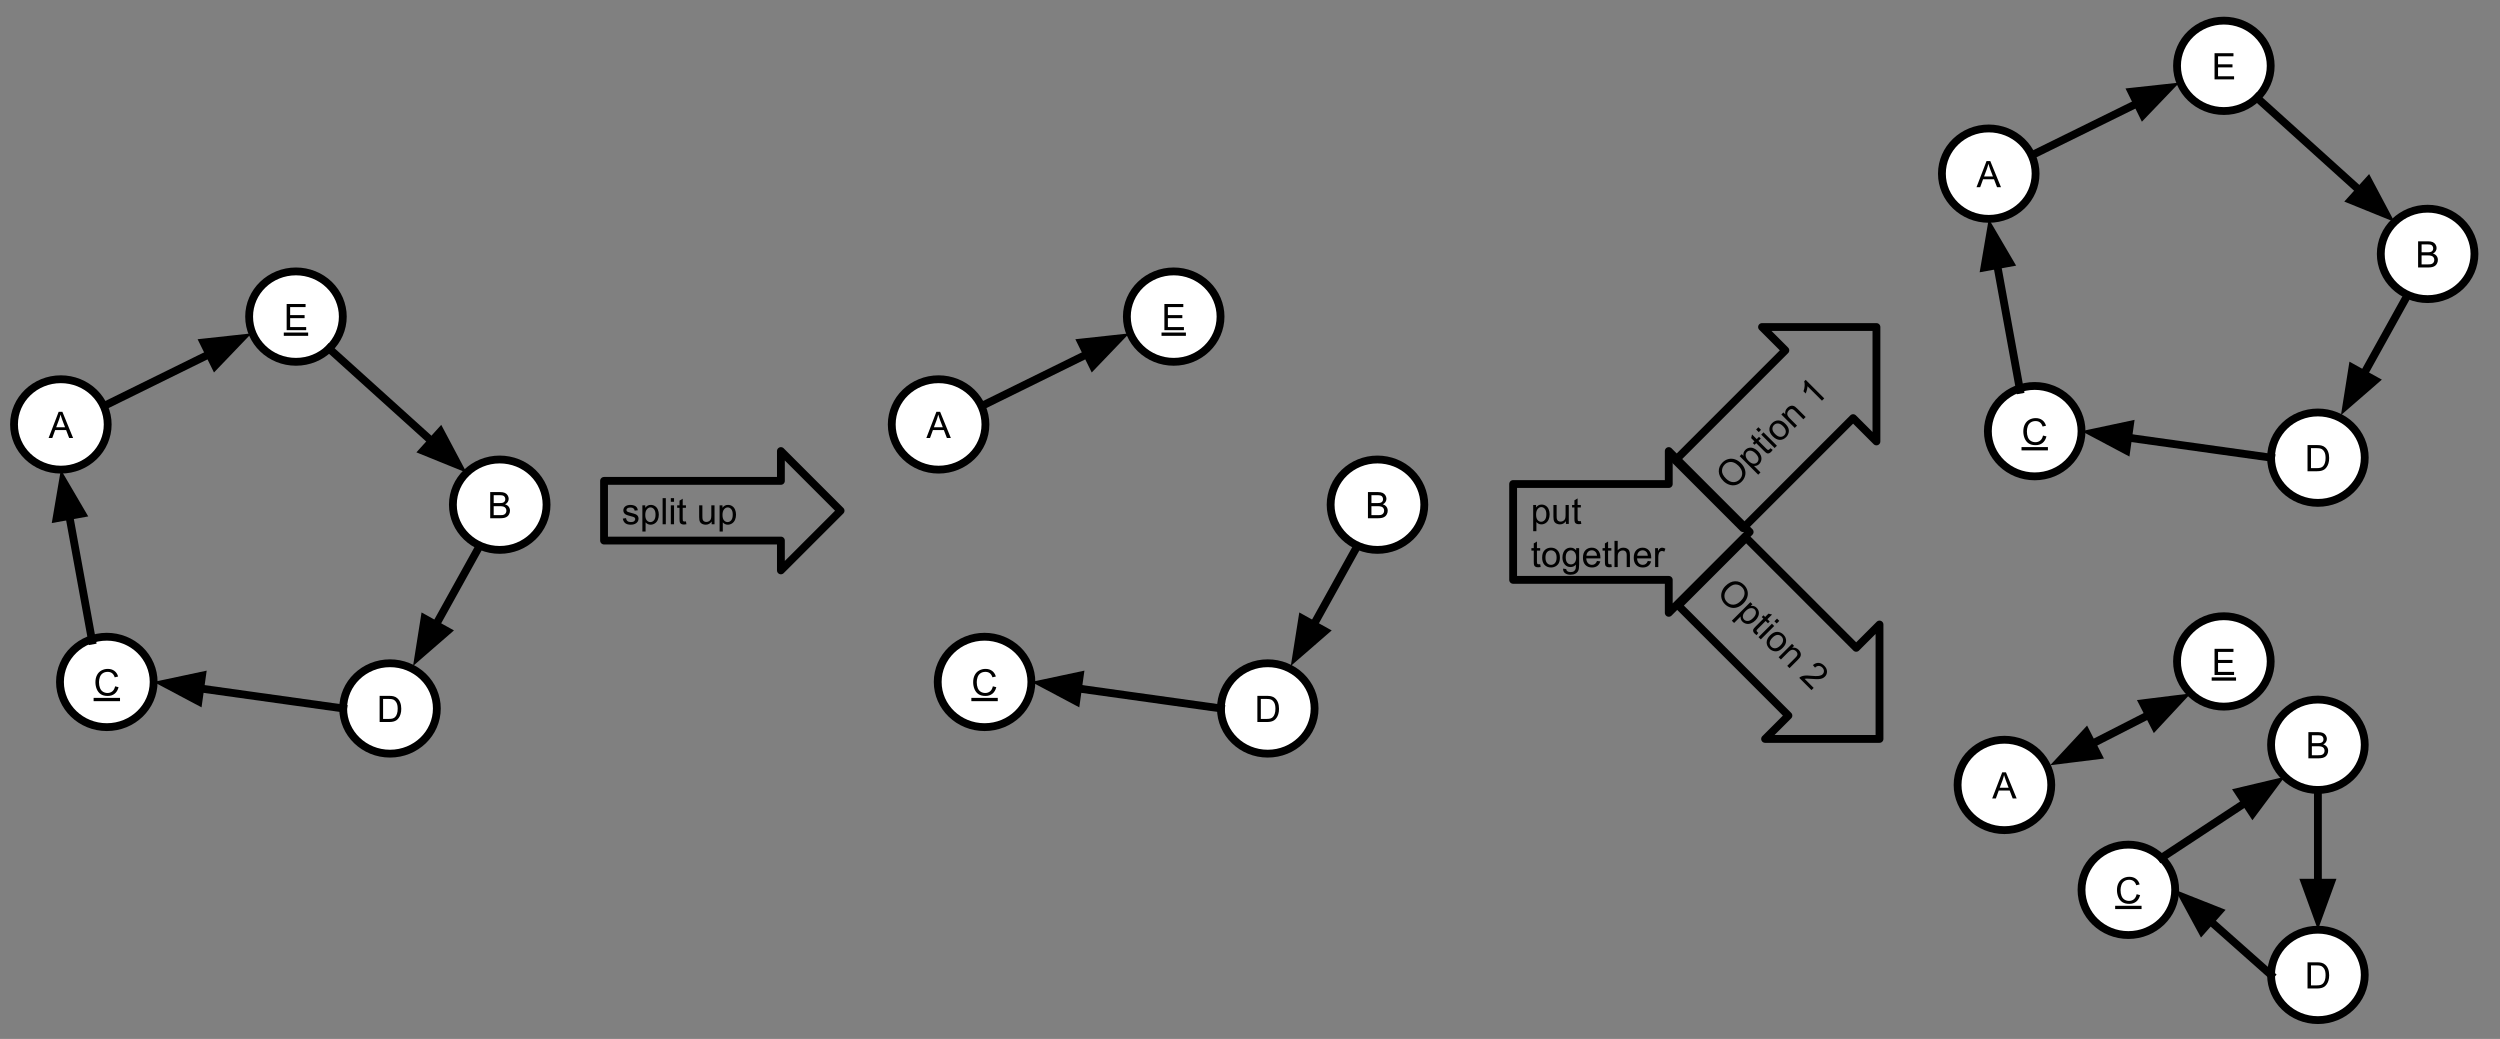 <svg version="1.1" viewBox="0.0 0.0 1276.005 530.265" fill="none" stroke="none" stroke-linecap="square" stroke-miterlimit="10" xmlns:xlink="http://www.w3.org/1999/xlink" xmlns="http://www.w3.org/2000/svg"><rect x="0.0" y="0.0" width="1276.005" height="530.265" fill="#808080" stroke="none"/><clipPath id="p.0"><path d="m0 0l1276.005 0l0 530.265l-1276.005 0l0 -530.265z" clip-rule="nonzero"/></clipPath><g clip-path="url(#p.0)"><path fill="#000000" fill-opacity="0.0" d="m0 0l1276.005 0l0 530.265l-1276.005 0z" fill-rule="evenodd"/><path fill="#ffffff" d="m7.157 216.635l0 0c0 -12.742 10.703 -23.071 23.906 -23.071l0 0c6.34 0 12.421 2.431 16.904 6.757c4.483 4.327 7.002 10.195 7.002 16.314l0 0c0 12.742 -10.703 23.071 -23.906 23.071l0 0c-13.203 0 -23.906 -10.329 -23.906 -23.071z" fill-rule="evenodd"/><path stroke="#000000" stroke-width="4.0" stroke-linejoin="round" stroke-linecap="butt" d="m7.157 216.635l0 0c0 -12.742 10.703 -23.071 23.906 -23.071l0 0c6.34 0 12.421 2.431 16.904 6.757c4.483 4.327 7.002 10.195 7.002 16.314l0 0c0 12.742 -10.703 23.071 -23.906 23.071l0 0c-13.203 0 -23.906 -10.329 -23.906 -23.071z" fill-rule="evenodd"/><path fill="#000000" d="m24.81 223.555l5.125 -13.359l1.906 0l5.469 13.359l-2.016 0l-1.547 -4.047l-5.594 0l-1.469 4.047l-1.875 0zm3.859 -5.484l4.531 0l-1.406 -3.703q-0.625 -1.688 -0.938 -2.766q-0.266 1.281 -0.719 2.547l-1.469 3.922z" fill-rule="nonzero"/><path fill="#ffffff" d="m127.157 161.598l0 0c0 -12.742 10.703 -23.071 23.906 -23.071l0 0c6.34 0 12.421 2.431 16.904 6.757c4.483 4.327 7.002 10.195 7.002 16.314l0 0c0 12.742 -10.703 23.071 -23.906 23.071l0 0c-13.203 0 -23.906 -10.329 -23.906 -23.071z" fill-rule="evenodd"/><path stroke="#000000" stroke-width="4.0" stroke-linejoin="round" stroke-linecap="butt" d="m127.157 161.598l0 0c0 -12.742 10.703 -23.071 23.906 -23.071l0 0c6.34 0 12.421 2.431 16.904 6.757c4.483 4.327 7.002 10.195 7.002 16.314l0 0c0 12.742 -10.703 23.071 -23.906 23.071l0 0c-13.203 0 -23.906 -10.329 -23.906 -23.071z" fill-rule="evenodd"/><path fill="#000000" d="m146.31 168.518l0 -13.359l9.656 0l0 1.578l-7.875 0l0 4.094l7.375 0l0 1.562l-7.375 0l0 4.547l8.188 0l0 1.578l-9.969 0z" fill-rule="nonzero"/><path fill="#000000" d="m144.841 169.732l12.444 0l0 1.68l-12.444 0l0 -1.68z" fill-rule="nonzero"/><path fill="#ffffff" d="m231.157 257.598l0 0c0 -12.742 10.703 -23.071 23.906 -23.071l0 0c6.34 0 12.421 2.431 16.904 6.757c4.483 4.327 7.002 10.195 7.002 16.314l0 0c0 12.742 -10.703 23.071 -23.906 23.071l0 0c-13.203 0 -23.906 -10.329 -23.906 -23.071z" fill-rule="evenodd"/><path stroke="#000000" stroke-width="4.0" stroke-linejoin="round" stroke-linecap="butt" d="m231.157 257.598l0 0c0 -12.742 10.703 -23.071 23.906 -23.071l0 0c6.34 0 12.421 2.431 16.904 6.757c4.483 4.327 7.002 10.195 7.002 16.314l0 0c0 12.742 -10.703 23.071 -23.906 23.071l0 0c-13.203 0 -23.906 -10.329 -23.906 -23.071z" fill-rule="evenodd"/><path fill="#000000" d="m250.201 264.518l0 -13.359l5.016 0q1.531 0 2.453 0.406q0.922 0.406 1.438 1.25q0.531 0.844 0.531 1.766q0 0.859 -0.469 1.625q-0.453 0.75 -1.391 1.203q1.203 0.359 1.859 1.219q0.656 0.859 0.656 2.016q0 0.938 -0.406 1.75q-0.391 0.797 -0.984 1.234q-0.578 0.438 -1.453 0.672q-0.875 0.219 -2.156 0.219l-5.094 0zm1.781 -7.75l2.875 0q1.188 0 1.688 -0.141q0.672 -0.203 1.016 -0.672q0.344 -0.469 0.344 -1.172q0 -0.656 -0.328 -1.156q-0.312 -0.516 -0.906 -0.703q-0.594 -0.188 -2.031 -0.188l-2.656 0l0 4.031zm0 6.172l3.312 0q0.859 0 1.203 -0.062q0.609 -0.109 1.016 -0.359q0.422 -0.266 0.688 -0.75q0.266 -0.484 0.266 -1.125q0 -0.75 -0.391 -1.297q-0.375 -0.547 -1.062 -0.766q-0.672 -0.234 -1.953 -0.234l-3.078 0l0 4.594z" fill-rule="nonzero"/><path fill="#ffffff" d="m175.157 361.598l0 0c0 -12.742 10.703 -23.071 23.906 -23.071l0 0c6.34 0 12.421 2.431 16.904 6.757c4.483 4.327 7.002 10.195 7.002 16.314l0 0c0 12.742 -10.703 23.071 -23.906 23.071l0 0c-13.203 0 -23.906 -10.329 -23.906 -23.071z" fill-rule="evenodd"/><path stroke="#000000" stroke-width="4.0" stroke-linejoin="round" stroke-linecap="butt" d="m175.157 361.598l0 0c0 -12.742 10.703 -23.071 23.906 -23.071l0 0c6.34 0 12.421 2.431 16.904 6.757c4.483 4.327 7.002 10.195 7.002 16.314l0 0c0 12.742 -10.703 23.071 -23.906 23.071l0 0c-13.203 0 -23.906 -10.329 -23.906 -23.071z" fill-rule="evenodd"/><path fill="#000000" d="m193.764 368.518l0 -13.359l4.609 0q1.547 0 2.375 0.203q1.141 0.25 1.953 0.953q1.062 0.891 1.578 2.281q0.531 1.391 0.531 3.172q0 1.516 -0.359 2.703q-0.359 1.172 -0.922 1.938q-0.547 0.766 -1.203 1.219q-0.656 0.438 -1.594 0.672q-0.938 0.219 -2.141 0.219l-4.828 0zm1.766 -1.578l2.859 0q1.312 0 2.062 -0.234q0.75 -0.25 1.203 -0.703q0.625 -0.625 0.969 -1.688q0.359 -1.062 0.359 -2.578q0 -2.094 -0.688 -3.219q-0.688 -1.125 -1.672 -1.5q-0.703 -0.281 -2.281 -0.281l-2.812 0l0 10.203z" fill-rule="nonzero"/><path fill="#ffffff" d="m30.614 348.063l0 0c0 -12.742 10.703 -23.071 23.906 -23.071l0 0c6.34 0 12.421 2.431 16.904 6.757c4.483 4.327 7.002 10.195 7.002 16.314l0 0c0 12.742 -10.703 23.071 -23.906 23.071l0 0c-13.203 0 -23.906 -10.329 -23.906 -23.071z" fill-rule="evenodd"/><path stroke="#000000" stroke-width="4.0" stroke-linejoin="round" stroke-linecap="butt" d="m30.614 348.063l0 0c0 -12.742 10.703 -23.071 23.906 -23.071l0 0c6.34 0 12.421 2.431 16.904 6.757c4.483 4.327 7.002 10.195 7.002 16.314l0 0c0 12.742 -10.703 23.071 -23.906 23.071l0 0c-13.203 0 -23.906 -10.329 -23.906 -23.071z" fill-rule="evenodd"/><path fill="#000000" d="m58.752 350.296l1.766 0.453q-0.562 2.172 -2.0 3.328q-1.438 1.141 -3.531 1.141q-2.156 0 -3.516 -0.875q-1.344 -0.891 -2.062 -2.547q-0.703 -1.672 -0.703 -3.594q0 -2.078 0.797 -3.625q0.797 -1.562 2.266 -2.359q1.484 -0.812 3.25 -0.812q2.0 0 3.359 1.016q1.375 1.016 1.906 2.875l-1.734 0.406q-0.469 -1.453 -1.359 -2.109q-0.875 -0.672 -2.203 -0.672q-1.547 0 -2.578 0.734q-1.031 0.734 -1.453 1.984q-0.422 1.234 -0.422 2.562q0 1.703 0.5 2.969q0.5 1.266 1.547 1.906q1.047 0.625 2.266 0.625q1.484 0 2.516 -0.859q1.031 -0.859 1.391 -2.547z" fill-rule="nonzero"/><path fill="#000000" d="m47.783 356.196l13.473 0l0 1.68l-13.473 0l0 -1.68z" fill-rule="nonzero"/><path fill="#000000" fill-opacity="0.0" d="m54.412 206.559l73.953 -36.409" fill-rule="evenodd"/><path stroke="#000000" stroke-width="4.0" stroke-linejoin="round" stroke-linecap="butt" d="m54.412 206.559l52.421 -25.809" fill-rule="evenodd"/><path fill="#000000" stroke="#000000" stroke-width="4.0" stroke-linecap="butt" d="m109.751 186.678l13.367 -13.945l-19.204 2.09z" fill-rule="evenodd"/><path fill="#000000" fill-opacity="0.0" d="m167.967 177.912l70.205 63.37" fill-rule="evenodd"/><path stroke="#000000" stroke-width="4.0" stroke-linejoin="round" stroke-linecap="butt" d="m167.967 177.912l52.389 47.289" fill-rule="evenodd"/><path fill="#000000" stroke="#000000" stroke-width="4.0" stroke-linecap="butt" d="m215.929 230.105l17.902 7.259l-9.048 -17.067z" fill-rule="evenodd"/><path fill="#000000" fill-opacity="0.0" d="m244.614 279.0l-33.795 60.913" fill-rule="evenodd"/><path stroke="#000000" stroke-width="4.0" stroke-linejoin="round" stroke-linecap="butt" d="m244.614 279.0l-22.152 39.927" fill-rule="evenodd"/><path fill="#000000" stroke="#000000" stroke-width="4.0" stroke-linecap="butt" d="m216.685 315.722l-3.029 19.078l14.584 -12.668z" fill-rule="evenodd"/><path fill="#000000" fill-opacity="0.0" d="m175.157 361.598l-96.724 -13.543" fill-rule="evenodd"/><path stroke="#000000" stroke-width="4.0" stroke-linejoin="round" stroke-linecap="butt" d="m175.157 361.598l-72.956 -10.215" fill-rule="evenodd"/><path fill="#000000" stroke="#000000" stroke-width="4.0" stroke-linecap="butt" d="m103.117 344.84l-18.893 4.026l17.061 9.06z" fill-rule="evenodd"/><path fill="#000000" fill-opacity="0.0" d="m46.969 326.919l-15.906 -87.213" fill-rule="evenodd"/><path stroke="#000000" stroke-width="4.0" stroke-linejoin="round" stroke-linecap="butt" d="m46.969 326.919l-11.6 -63.602" fill-rule="evenodd"/><path fill="#000000" stroke="#000000" stroke-width="4.0" stroke-linecap="butt" d="m41.869 262.131l-9.757 -16.672l-3.243 19.043z" fill-rule="evenodd"/><path fill="#ffffff" d="m455.157 216.635l0 0c0 -12.742 10.703 -23.071 23.906 -23.071l0 0c6.34 0 12.421 2.431 16.904 6.757c4.483 4.327 7.002 10.195 7.002 16.314l0 0c0 12.742 -10.703 23.071 -23.906 23.071l0 0c-13.203 0 -23.906 -10.329 -23.906 -23.071z" fill-rule="evenodd"/><path stroke="#000000" stroke-width="4.0" stroke-linejoin="round" stroke-linecap="butt" d="m455.157 216.635l0 0c0 -12.742 10.703 -23.071 23.906 -23.071l0 0c6.34 0 12.421 2.431 16.904 6.757c4.483 4.327 7.002 10.195 7.002 16.314l0 0c0 12.742 -10.703 23.071 -23.906 23.071l0 0c-13.203 0 -23.906 -10.329 -23.906 -23.071z" fill-rule="evenodd"/><path fill="#000000" d="m472.81 223.555l5.125 -13.359l1.906 0l5.469 13.359l-2.016 0l-1.547 -4.047l-5.594 0l-1.469 4.047l-1.875 0zm3.859 -5.484l4.531 0l-1.406 -3.703q-0.625 -1.688 -0.938 -2.766q-0.266 1.281 -0.719 2.547l-1.469 3.922z" fill-rule="nonzero"/><path fill="#ffffff" d="m575.158 161.598l0 0c0 -12.742 10.703 -23.071 23.906 -23.071l0 0c6.34 0 12.421 2.431 16.904 6.757c4.483 4.327 7.002 10.195 7.002 16.314l0 0c0 12.742 -10.703 23.071 -23.906 23.071l0 0c-13.203 0 -23.906 -10.329 -23.906 -23.071z" fill-rule="evenodd"/><path stroke="#000000" stroke-width="4.0" stroke-linejoin="round" stroke-linecap="butt" d="m575.158 161.598l0 0c0 -12.742 10.703 -23.071 23.906 -23.071l0 0c6.34 0 12.421 2.431 16.904 6.757c4.483 4.327 7.002 10.195 7.002 16.314l0 0c0 12.742 -10.703 23.071 -23.906 23.071l0 0c-13.203 0 -23.906 -10.329 -23.906 -23.071z" fill-rule="evenodd"/><path fill="#000000" d="m594.31 168.518l0 -13.359l9.656 0l0 1.578l-7.875 0l0 4.094l7.375 0l0 1.562l-7.375 0l0 4.547l8.188 0l0 1.578l-9.969 0z" fill-rule="nonzero"/><path fill="#000000" d="m592.841 169.732l12.444 0l0 1.68l-12.444 0l0 -1.68z" fill-rule="nonzero"/><path fill="#ffffff" d="m679.158 257.598l0 0c0 -12.742 10.703 -23.071 23.906 -23.071l0 0c6.34 0 12.421 2.431 16.904 6.757c4.483 4.327 7.002 10.195 7.002 16.314l0 0c0 12.742 -10.703 23.071 -23.906 23.071l0 0c-13.203 0 -23.906 -10.329 -23.906 -23.071z" fill-rule="evenodd"/><path stroke="#000000" stroke-width="4.0" stroke-linejoin="round" stroke-linecap="butt" d="m679.158 257.598l0 0c0 -12.742 10.703 -23.071 23.906 -23.071l0 0c6.34 0 12.421 2.431 16.904 6.757c4.483 4.327 7.002 10.195 7.002 16.314l0 0c0 12.742 -10.703 23.071 -23.906 23.071l0 0c-13.203 0 -23.906 -10.329 -23.906 -23.071z" fill-rule="evenodd"/><path fill="#000000" d="m698.201 264.518l0 -13.359l5.016 0q1.531 0 2.453 0.406q0.922 0.406 1.438 1.25q0.531 0.844 0.531 1.766q0 0.859 -0.469 1.625q-0.453 0.75 -1.391 1.203q1.203 0.359 1.859 1.219q0.656 0.859 0.656 2.016q0 0.938 -0.406 1.75q-0.391 0.797 -0.984 1.234q-0.578 0.438 -1.453 0.672q-0.875 0.219 -2.156 0.219l-5.094 0zm1.781 -7.75l2.875 0q1.188 0 1.688 -0.141q0.672 -0.203 1.016 -0.672q0.344 -0.469 0.344 -1.172q0 -0.656 -0.328 -1.156q-0.312 -0.516 -0.906 -0.703q-0.594 -0.188 -2.031 -0.188l-2.656 0l0 4.031zm0 6.172l3.312 0q0.859 0 1.203 -0.062q0.609 -0.109 1.016 -0.359q0.422 -0.266 0.688 -0.75q0.266 -0.484 0.266 -1.125q0 -0.75 -0.391 -1.297q-0.375 -0.547 -1.062 -0.766q-0.672 -0.234 -1.953 -0.234l-3.078 0l0 4.594z" fill-rule="nonzero"/><path fill="#ffffff" d="m623.158 361.598l0 0c0 -12.742 10.703 -23.071 23.906 -23.071l0 0c6.34 0 12.421 2.431 16.904 6.757c4.483 4.327 7.002 10.195 7.002 16.314l0 0c0 12.742 -10.703 23.071 -23.906 23.071l0 0c-13.203 0 -23.906 -10.329 -23.906 -23.071z" fill-rule="evenodd"/><path stroke="#000000" stroke-width="4.0" stroke-linejoin="round" stroke-linecap="butt" d="m623.158 361.598l0 0c0 -12.742 10.703 -23.071 23.906 -23.071l0 0c6.34 0 12.421 2.431 16.904 6.757c4.483 4.327 7.002 10.195 7.002 16.314l0 0c0 12.742 -10.703 23.071 -23.906 23.071l0 0c-13.203 0 -23.906 -10.329 -23.906 -23.071z" fill-rule="evenodd"/><path fill="#000000" d="m641.764 368.518l0 -13.359l4.609 0q1.547 0 2.375 0.203q1.141 0.25 1.953 0.953q1.062 0.891 1.578 2.281q0.531 1.391 0.531 3.172q0 1.516 -0.359 2.703q-0.359 1.172 -0.922 1.938q-0.547 0.766 -1.203 1.219q-0.656 0.438 -1.594 0.672q-0.938 0.219 -2.141 0.219l-4.828 0zm1.766 -1.578l2.859 0q1.312 0 2.062 -0.234q0.75 -0.25 1.203 -0.703q0.625 -0.625 0.969 -1.688q0.359 -1.062 0.359 -2.578q0 -2.094 -0.688 -3.219q-0.688 -1.125 -1.672 -1.5q-0.703 -0.281 -2.281 -0.281l-2.812 0l0 10.203z" fill-rule="nonzero"/><path fill="#ffffff" d="m478.614 348.063l0 0c0 -12.742 10.703 -23.071 23.906 -23.071l0 0c6.34 0 12.421 2.431 16.904 6.757c4.483 4.327 7.002 10.195 7.002 16.314l0 0c0 12.742 -10.703 23.071 -23.905 23.071l0 0c-13.203 0 -23.906 -10.329 -23.906 -23.071z" fill-rule="evenodd"/><path stroke="#000000" stroke-width="4.0" stroke-linejoin="round" stroke-linecap="butt" d="m478.614 348.063l0 0c0 -12.742 10.703 -23.071 23.906 -23.071l0 0c6.34 0 12.421 2.431 16.904 6.757c4.483 4.327 7.002 10.195 7.002 16.314l0 0c0 12.742 -10.703 23.071 -23.905 23.071l0 0c-13.203 0 -23.906 -10.329 -23.906 -23.071z" fill-rule="evenodd"/><path fill="#000000" d="m506.752 350.296l1.766 0.453q-0.562 2.172 -2.0 3.328q-1.438 1.141 -3.531 1.141q-2.156 0 -3.516 -0.875q-1.344 -0.891 -2.062 -2.547q-0.703 -1.672 -0.703 -3.594q0 -2.078 0.797 -3.625q0.797 -1.562 2.266 -2.359q1.484 -0.812 3.25 -0.812q2.0 0 3.359 1.016q1.375 1.016 1.906 2.875l-1.734 0.406q-0.469 -1.453 -1.359 -2.109q-0.875 -0.672 -2.203 -0.672q-1.547 0 -2.578 0.734q-1.031 0.734 -1.453 1.984q-0.422 1.234 -0.422 2.562q0 1.703 0.5 2.969q0.5 1.266 1.547 1.906q1.047 0.625 2.266 0.625q1.484 0 2.516 -0.859q1.031 -0.859 1.391 -2.547z" fill-rule="nonzero"/><path fill="#000000" d="m495.783 356.196l13.473 0l0 1.68l-13.473 0l0 -1.68z" fill-rule="nonzero"/><path fill="#000000" fill-opacity="0.0" d="m502.412 206.559l73.953 -36.409" fill-rule="evenodd"/><path stroke="#000000" stroke-width="4.0" stroke-linejoin="round" stroke-linecap="butt" d="m502.412 206.559l52.421 -25.809" fill-rule="evenodd"/><path fill="#000000" stroke="#000000" stroke-width="4.0" stroke-linecap="butt" d="m557.751 186.678l13.367 -13.945l-19.204 2.09z" fill-rule="evenodd"/><path fill="#000000" fill-opacity="0.0" d="m692.614 279.0l-33.795 60.913" fill-rule="evenodd"/><path stroke="#000000" stroke-width="4.0" stroke-linejoin="round" stroke-linecap="butt" d="m692.614 279.0l-22.152 39.927" fill-rule="evenodd"/><path fill="#000000" stroke="#000000" stroke-width="4.0" stroke-linecap="butt" d="m664.685 315.722l-3.029 19.078l14.584 -12.668z" fill-rule="evenodd"/><path fill="#000000" fill-opacity="0.0" d="m623.158 361.598l-96.724 -13.543" fill-rule="evenodd"/><path stroke="#000000" stroke-width="4.0" stroke-linejoin="round" stroke-linecap="butt" d="m623.158 361.598l-72.956 -10.215" fill-rule="evenodd"/><path fill="#000000" stroke="#000000" stroke-width="4.0" stroke-linecap="butt" d="m551.117 344.84l-18.893 4.026l17.061 9.06z" fill-rule="evenodd"/><path fill="#ffffff" d="m991.158 88.635l0 0c0 -12.742 10.703 -23.071 23.906 -23.071l0 0c6.34 0 12.421 2.431 16.904 6.757c4.483 4.327 7.002 10.195 7.002 16.314l0 0c0 12.742 -10.703 23.071 -23.906 23.071l0 0c-13.203 0 -23.906 -10.329 -23.906 -23.071z" fill-rule="evenodd"/><path stroke="#000000" stroke-width="4.0" stroke-linejoin="round" stroke-linecap="butt" d="m991.158 88.635l0 0c0 -12.742 10.703 -23.071 23.906 -23.071l0 0c6.34 0 12.421 2.431 16.904 6.757c4.483 4.327 7.002 10.195 7.002 16.314l0 0c0 12.742 -10.703 23.071 -23.906 23.071l0 0c-13.203 0 -23.906 -10.329 -23.906 -23.071z" fill-rule="evenodd"/><path fill="#000000" d="m1008.81 95.555l5.125 -13.359l1.906 0l5.469 13.359l-2.016 0l-1.547 -4.047l-5.594 0l-1.469 4.047l-1.875 0zm3.859 -5.484l4.531 0l-1.406 -3.703q-0.625 -1.688 -0.938 -2.766q-0.266 1.281 -0.719 2.547l-1.469 3.922z" fill-rule="nonzero"/><path fill="#ffffff" d="m1111.158 33.598l0 0c0 -12.742 10.703 -23.071 23.906 -23.071l0 0c6.34 0 12.421 2.431 16.904 6.757c4.483 4.327 7.002 10.195 7.002 16.314l0 0c0 12.742 -10.703 23.071 -23.906 23.071l0 0c-13.203 0 -23.906 -10.329 -23.906 -23.071z" fill-rule="evenodd"/><path stroke="#000000" stroke-width="4.0" stroke-linejoin="round" stroke-linecap="butt" d="m1111.158 33.598l0 0c0 -12.742 10.703 -23.071 23.906 -23.071l0 0c6.34 0 12.421 2.431 16.904 6.757c4.483 4.327 7.002 10.195 7.002 16.314l0 0c0 12.742 -10.703 23.071 -23.906 23.071l0 0c-13.203 0 -23.906 -10.329 -23.906 -23.071z" fill-rule="evenodd"/><path fill="#000000" d="m1130.31 40.518l0 -13.359l9.656 0l0 1.578l-7.875 0l0 4.094l7.375 0l0 1.562l-7.375 0l0 4.547l8.188 0l0 1.578l-9.969 0z" fill-rule="nonzero"/><path fill="#ffffff" d="m1215.158 129.598l0 0c0 -12.742 10.703 -23.071 23.906 -23.071l0 0c6.34 0 12.421 2.431 16.904 6.757c4.483 4.327 7.002 10.195 7.002 16.314l0 0c0 12.742 -10.703 23.071 -23.906 23.071l0 0c-13.203 0 -23.906 -10.329 -23.906 -23.071z" fill-rule="evenodd"/><path stroke="#000000" stroke-width="4.0" stroke-linejoin="round" stroke-linecap="butt" d="m1215.158 129.598l0 0c0 -12.742 10.703 -23.071 23.906 -23.071l0 0c6.34 0 12.421 2.431 16.904 6.757c4.483 4.327 7.002 10.195 7.002 16.314l0 0c0 12.742 -10.703 23.071 -23.906 23.071l0 0c-13.203 0 -23.906 -10.329 -23.906 -23.071z" fill-rule="evenodd"/><path fill="#000000" d="m1234.201 136.518l0 -13.359l5.016 0q1.531 0 2.453 0.406q0.922 0.406 1.438 1.25q0.531 0.844 0.531 1.766q0 0.859 -0.469 1.625q-0.453 0.75 -1.391 1.203q1.203 0.359 1.859 1.219q0.656 0.859 0.656 2.016q0 0.938 -0.406 1.75q-0.391 0.797 -0.984 1.234q-0.578 0.438 -1.453 0.672q-0.875 0.219 -2.156 0.219l-5.094 0zm1.781 -7.75l2.875 0q1.188 0 1.688 -0.141q0.672 -0.203 1.016 -0.672q0.344 -0.469 0.344 -1.172q0 -0.656 -0.328 -1.156q-0.312 -0.516 -0.906 -0.703q-0.594 -0.188 -2.031 -0.188l-2.656 0l0 4.031zm0 6.172l3.312 0q0.859 0 1.203 -0.062q0.609 -0.109 1.016 -0.359q0.422 -0.266 0.688 -0.75q0.266 -0.484 0.266 -1.125q0 -0.75 -0.391 -1.297q-0.375 -0.547 -1.062 -0.766q-0.672 -0.234 -1.953 -0.234l-3.078 0l0 4.594z" fill-rule="nonzero"/><path fill="#ffffff" d="m1159.158 233.598l0 0c0 -12.742 10.703 -23.071 23.906 -23.071l0 0c6.34 0 12.421 2.431 16.904 6.757c4.483 4.327 7.002 10.195 7.002 16.314l0 0c0 12.742 -10.703 23.071 -23.906 23.071l0 0c-13.203 0 -23.906 -10.329 -23.906 -23.071z" fill-rule="evenodd"/><path stroke="#000000" stroke-width="4.0" stroke-linejoin="round" stroke-linecap="butt" d="m1159.158 233.598l0 0c0 -12.742 10.703 -23.071 23.906 -23.071l0 0c6.34 0 12.421 2.431 16.904 6.757c4.483 4.327 7.002 10.195 7.002 16.314l0 0c0 12.742 -10.703 23.071 -23.906 23.071l0 0c-13.203 0 -23.906 -10.329 -23.906 -23.071z" fill-rule="evenodd"/><path fill="#000000" d="m1177.764 240.518l0 -13.359l4.609 0q1.547 0 2.375 0.203q1.141 0.25 1.953 0.953q1.062 0.891 1.578 2.281q0.531 1.391 0.531 3.172q0 1.516 -0.359 2.703q-0.359 1.172 -0.922 1.938q-0.547 0.766 -1.203 1.219q-0.656 0.438 -1.594 0.672q-0.938 0.219 -2.141 0.219l-4.828 0zm1.766 -1.578l2.859 0q1.312 0 2.062 -0.234q0.75 -0.25 1.203 -0.703q0.625 -0.625 0.969 -1.688q0.359 -1.062 0.359 -2.578q0 -2.094 -0.688 -3.219q-0.688 -1.125 -1.672 -1.5q-0.703 -0.281 -2.281 -0.281l-2.812 0l0 10.203z" fill-rule="nonzero"/><path fill="#ffffff" d="m1014.614 220.063l0 0c0 -12.742 10.703 -23.071 23.905 -23.071l0 0c6.34 0 12.421 2.431 16.904 6.757c4.483 4.327 7.002 10.195 7.002 16.314l0 0c0 12.742 -10.703 23.071 -23.906 23.071l0 0c-13.203 0 -23.905 -10.329 -23.905 -23.071z" fill-rule="evenodd"/><path stroke="#000000" stroke-width="4.0" stroke-linejoin="round" stroke-linecap="butt" d="m1014.614 220.063l0 0c0 -12.742 10.703 -23.071 23.905 -23.071l0 0c6.34 0 12.421 2.431 16.904 6.757c4.483 4.327 7.002 10.195 7.002 16.314l0 0c0 12.742 -10.703 23.071 -23.906 23.071l0 0c-13.203 0 -23.905 -10.329 -23.905 -23.071z" fill-rule="evenodd"/><path fill="#000000" d="m1042.752 222.295l1.766 0.453q-0.562 2.172 -2.0 3.328q-1.438 1.141 -3.531 1.141q-2.156 0 -3.516 -0.875q-1.344 -0.891 -2.062 -2.547q-0.703 -1.672 -0.703 -3.594q0 -2.078 0.797 -3.625q0.797 -1.562 2.266 -2.359q1.484 -0.812 3.25 -0.812q2.0 0 3.359 1.016q1.375 1.016 1.906 2.875l-1.734 0.406q-0.469 -1.453 -1.359 -2.109q-0.875 -0.672 -2.203 -0.672q-1.547 0 -2.578 0.734q-1.031 0.734 -1.453 1.984q-0.422 1.234 -0.422 2.562q0 1.703 0.5 2.969q0.5 1.266 1.547 1.906q1.047 0.625 2.266 0.625q1.484 0 2.516 -0.859q1.031 -0.859 1.391 -2.547z" fill-rule="nonzero"/><path fill="#000000" d="m1031.783 228.196l13.473 0l0 1.68l-13.473 0l0 -1.68z" fill-rule="nonzero"/><path fill="#000000" fill-opacity="0.0" d="m1038.412 78.559l73.953 -36.409" fill-rule="evenodd"/><path stroke="#000000" stroke-width="4.0" stroke-linejoin="round" stroke-linecap="butt" d="m1038.412 78.559l52.421 -25.809" fill-rule="evenodd"/><path fill="#000000" stroke="#000000" stroke-width="4.0" stroke-linecap="butt" d="m1093.751 58.678l13.367 -13.945l-19.204 2.09z" fill-rule="evenodd"/><path fill="#000000" fill-opacity="0.0" d="m1151.967 49.912l70.205 63.37" fill-rule="evenodd"/><path stroke="#000000" stroke-width="4.0" stroke-linejoin="round" stroke-linecap="butt" d="m1151.967 49.912l52.389 47.289" fill-rule="evenodd"/><path fill="#000000" stroke="#000000" stroke-width="4.0" stroke-linecap="butt" d="m1199.929 102.105l17.902 7.259l-9.048 -17.067z" fill-rule="evenodd"/><path fill="#000000" fill-opacity="0.0" d="m1228.614 151.0l-33.795 60.913" fill-rule="evenodd"/><path stroke="#000000" stroke-width="4.0" stroke-linejoin="round" stroke-linecap="butt" d="m1228.614 151.0l-22.152 39.927" fill-rule="evenodd"/><path fill="#000000" stroke="#000000" stroke-width="4.0" stroke-linecap="butt" d="m1200.685 187.722l-3.029 19.078l14.584 -12.668z" fill-rule="evenodd"/><path fill="#000000" fill-opacity="0.0" d="m1159.158 233.598l-96.724 -13.543" fill-rule="evenodd"/><path stroke="#000000" stroke-width="4.0" stroke-linejoin="round" stroke-linecap="butt" d="m1159.158 233.598l-72.956 -10.215" fill-rule="evenodd"/><path fill="#000000" stroke="#000000" stroke-width="4.0" stroke-linecap="butt" d="m1087.117 216.84l-18.893 4.026l17.061 9.06z" fill-rule="evenodd"/><path fill="#000000" fill-opacity="0.0" d="m1030.968 198.919l-15.906 -87.213" fill-rule="evenodd"/><path stroke="#000000" stroke-width="4.0" stroke-linejoin="round" stroke-linecap="butt" d="m1030.968 198.919l-11.599 -63.602" fill-rule="evenodd"/><path fill="#000000" stroke="#000000" stroke-width="4.0" stroke-linecap="butt" d="m1025.869 134.131l-9.757 -16.672l-3.243 19.043z" fill-rule="evenodd"/><path fill="#000000" fill-opacity="0.0" d="m308.307 245.444l90.268 0l0 -15.228l30.457 30.457l-30.457 30.457l0 -15.228l-90.268 0z" fill-rule="evenodd"/><path stroke="#000000" stroke-width="4.0" stroke-linejoin="round" stroke-linecap="butt" d="m308.307 245.444l90.268 0l0 -15.228l30.457 30.457l-30.457 30.457l0 -15.228l-90.268 0z" fill-rule="evenodd"/><path fill="#000000" d="m317.885 264.701l1.625 -0.25q0.125 0.969 0.75 1.5q0.625 0.516 1.75 0.516q1.125 0 1.672 -0.453q0.547 -0.469 0.547 -1.094q0 -0.547 -0.484 -0.875q-0.328 -0.219 -1.672 -0.547q-1.812 -0.469 -2.516 -0.797q-0.688 -0.328 -1.047 -0.906q-0.359 -0.594 -0.359 -1.312q0 -0.641 0.297 -1.188q0.297 -0.562 0.812 -0.922q0.375 -0.281 1.031 -0.469q0.672 -0.203 1.422 -0.203q1.141 0 2.0 0.328q0.859 0.328 1.266 0.891q0.422 0.562 0.578 1.5l-1.609 0.219q-0.109 -0.75 -0.641 -1.172q-0.516 -0.422 -1.469 -0.422q-1.141 0 -1.625 0.375q-0.469 0.375 -0.469 0.875q0 0.312 0.188 0.578q0.203 0.266 0.641 0.438q0.234 0.094 1.438 0.422q1.75 0.453 2.438 0.75q0.688 0.297 1.078 0.859q0.391 0.562 0.391 1.406q0 0.828 -0.484 1.547q-0.469 0.719 -1.375 1.125q-0.906 0.391 -2.047 0.391q-1.875 0 -2.875 -0.781q-0.984 -0.781 -1.25 -2.328zm9.984 6.594l0 -13.375l1.484 0l0 1.25q0.531 -0.734 1.188 -1.094q0.672 -0.375 1.625 -0.375q1.234 0 2.172 0.641q0.953 0.625 1.438 1.797q0.484 1.156 0.484 2.547q0 1.484 -0.531 2.672q-0.531 1.188 -1.547 1.828q-1.016 0.625 -2.141 0.625q-0.812 0 -1.469 -0.344q-0.656 -0.344 -1.062 -0.875l0 4.703l-1.641 0zm1.484 -8.484q0 1.859 0.75 2.766q0.766 0.891 1.828 0.891q1.094 0 1.875 -0.922q0.781 -0.938 0.781 -2.875q0 -1.844 -0.766 -2.766q-0.75 -0.922 -1.812 -0.922q-1.047 0 -1.859 0.984q-0.797 0.969 -0.797 2.844zm8.844 4.781l0 -13.359l1.641 0l0 13.359l-1.641 0zm4.192 -11.469l0 -1.891l1.641 0l0 1.891l-1.641 0zm0 11.469l0 -9.672l1.641 0l0 9.672l-1.641 0zm7.723 -1.469l0.234 1.453q-0.688 0.141 -1.234 0.141q-0.891 0 -1.391 -0.281q-0.484 -0.281 -0.688 -0.734q-0.203 -0.469 -0.203 -1.938l0 -5.578l-1.203 0l0 -1.266l1.203 0l0 -2.391l1.625 -0.984l0 3.375l1.656 0l0 1.266l-1.656 0l0 5.672q0 0.688 0.078 0.891q0.094 0.203 0.281 0.328q0.203 0.109 0.578 0.109q0.266 0 0.719 -0.062zm13.117 1.469l0 -1.422q-1.125 1.641 -3.062 1.641q-0.859 0 -1.609 -0.328q-0.734 -0.328 -1.094 -0.828q-0.359 -0.5 -0.5 -1.219q-0.109 -0.469 -0.109 -1.531l0 -5.984l1.641 0l0 5.359q0 1.281 0.109 1.734q0.156 0.641 0.656 1.016q0.5 0.375 1.234 0.375q0.734 0 1.375 -0.375q0.656 -0.391 0.922 -1.031q0.266 -0.656 0.266 -1.891l0 -5.188l1.641 0l0 9.672l-1.469 0zm4.048 3.703l0 -13.375l1.484 0l0 1.25q0.531 -0.734 1.188 -1.094q0.672 -0.375 1.625 -0.375q1.234 0 2.172 0.641q0.953 0.625 1.438 1.797q0.484 1.156 0.484 2.547q0 1.484 -0.531 2.672q-0.531 1.188 -1.547 1.828q-1.016 0.625 -2.141 0.625q-0.812 0 -1.469 -0.344q-0.656 -0.344 -1.062 -0.875l0 4.703l-1.641 0zm1.484 -8.484q0 1.859 0.75 2.766q0.766 0.891 1.828 0.891q1.094 0 1.875 -0.922q0.781 -0.938 0.781 -2.875q0 -1.844 -0.766 -2.766q-0.75 -0.922 -1.812 -0.922q-1.047 0 -1.859 0.984q-0.797 0.969 -0.797 2.844z" fill-rule="nonzero"/><path fill="#000000" fill-opacity="0.0" d="m772.307 247.047l79.433 0l0 -16.832l41.291 41.291l-41.291 41.291l0 -16.832l-79.433 0z" fill-rule="evenodd"/><path stroke="#000000" stroke-width="4.0" stroke-linejoin="round" stroke-linecap="butt" d="m772.307 247.047l79.433 0l0 -16.832l41.291 41.291l-41.291 41.291l0 -16.832l-79.433 0z" fill-rule="evenodd"/><path fill="#000000" d="m782.541 271.13l0 -13.375l1.484 0l0 1.25q0.531 -0.734 1.188 -1.094q0.672 -0.375 1.625 -0.375q1.234 0 2.172 0.641q0.953 0.625 1.438 1.797q0.484 1.156 0.484 2.547q0 1.484 -0.531 2.672q-0.531 1.188 -1.547 1.828q-1.016 0.625 -2.141 0.625q-0.812 0 -1.469 -0.344q-0.656 -0.344 -1.062 -0.875l0 4.703l-1.641 0zm1.484 -8.484q0 1.859 0.75 2.766q0.766 0.891 1.828 0.891q1.094 0 1.875 -0.922q0.781 -0.938 0.781 -2.875q0 -1.844 -0.766 -2.766q-0.75 -0.922 -1.812 -0.922q-1.047 0 -1.859 0.984q-0.797 0.969 -0.797 2.844zm15.219 4.781l0 -1.422q-1.125 1.641 -3.062 1.641q-0.859 0 -1.609 -0.328q-0.734 -0.328 -1.094 -0.828q-0.359 -0.5 -0.5 -1.219q-0.109 -0.469 -0.109 -1.531l0 -5.984l1.641 0l0 5.359q0 1.281 0.109 1.734q0.156 0.641 0.656 1.016q0.5 0.375 1.234 0.375q0.734 0 1.375 -0.375q0.656 -0.391 0.922 -1.031q0.266 -0.656 0.266 -1.891l0 -5.188l1.641 0l0 9.672l-1.469 0zm7.626 -1.469l0.234 1.453q-0.688 0.141 -1.234 0.141q-0.891 0 -1.391 -0.281q-0.484 -0.281 -0.688 -0.734q-0.203 -0.469 -0.203 -1.938l0 -5.578l-1.203 0l0 -1.266l1.203 0l0 -2.391l1.625 -0.984l0 3.375l1.656 0l0 1.266l-1.656 0l0 5.672q0 0.688 0.078 0.891q0.094 0.203 0.281 0.328q0.203 0.109 0.578 0.109q0.266 0 0.719 -0.062z" fill-rule="nonzero"/><path fill="#000000" d="m786.12 287.958l0.234 1.453q-0.688 0.141 -1.234 0.141q-0.891 0 -1.391 -0.281q-0.484 -0.281 -0.688 -0.734q-0.203 -0.469 -0.203 -1.938l0 -5.578l-1.203 0l0 -1.266l1.203 0l0 -2.391l1.625 -0.984l0 3.375l1.656 0l0 1.266l-1.656 0l0 5.672q0 0.688 0.078 0.891q0.094 0.203 0.281 0.328q0.203 0.109 0.578 0.109q0.266 0 0.719 -0.062zm0.996 -3.375q0 -2.688 1.484 -3.969q1.25 -1.078 3.047 -1.078q2.0 0 3.266 1.312q1.266 1.297 1.266 3.609q0 1.859 -0.562 2.938q-0.562 1.062 -1.641 1.656q-1.062 0.594 -2.328 0.594q-2.031 0 -3.281 -1.297q-1.25 -1.312 -1.25 -3.766zm1.688 0q0 1.859 0.797 2.797q0.812 0.922 2.047 0.922q1.219 0 2.031 -0.922q0.812 -0.938 0.812 -2.844q0 -1.797 -0.812 -2.719q-0.812 -0.922 -2.031 -0.922q-1.234 0 -2.047 0.922q-0.797 0.906 -0.797 2.766zm8.985 5.641l1.594 0.234q0.109 0.75 0.562 1.078q0.609 0.453 1.672 0.453q1.141 0 1.75 -0.453q0.625 -0.453 0.844 -1.266q0.125 -0.5 0.109 -2.109q-1.062 1.266 -2.672 1.266q-2.0 0 -3.094 -1.438q-1.094 -1.438 -1.094 -3.453q0 -1.391 0.5 -2.562q0.516 -1.172 1.453 -1.797q0.953 -0.641 2.25 -0.641q1.703 0 2.812 1.375l0 -1.156l1.516 0l0 8.359q0 2.266 -0.469 3.203q-0.453 0.938 -1.453 1.484q-0.984 0.547 -2.453 0.547q-1.719 0 -2.797 -0.781q-1.062 -0.766 -1.031 -2.344zm1.359 -5.812q0 1.906 0.75 2.781q0.766 0.875 1.906 0.875q1.125 0 1.891 -0.859q0.766 -0.875 0.766 -2.734q0 -1.781 -0.797 -2.672q-0.781 -0.906 -1.891 -0.906q-1.094 0 -1.859 0.891q-0.766 0.875 -0.766 2.625zm15.954 1.906l1.688 0.203q-0.406 1.484 -1.484 2.312q-1.078 0.812 -2.766 0.812q-2.125 0 -3.375 -1.297q-1.234 -1.312 -1.234 -3.672q0 -2.453 1.25 -3.797q1.266 -1.344 3.266 -1.344q1.938 0 3.156 1.328q1.234 1.312 1.234 3.703q0 0.156 0 0.438l-7.219 0q0.094 1.594 0.906 2.453q0.812 0.844 2.016 0.844q0.906 0 1.547 -0.469q0.641 -0.484 1.016 -1.516zm-5.391 -2.656l5.406 0q-0.109 -1.219 -0.625 -1.828q-0.781 -0.953 -2.031 -0.953q-1.125 0 -1.906 0.766q-0.766 0.75 -0.844 2.016zm12.719 4.297l0.234 1.453q-0.688 0.141 -1.234 0.141q-0.891 0 -1.391 -0.281q-0.484 -0.281 -0.688 -0.734q-0.203 -0.469 -0.203 -1.938l0 -5.578l-1.203 0l0 -1.266l1.203 0l0 -2.391l1.625 -0.984l0 3.375l1.656 0l0 1.266l-1.656 0l0 5.672q0 0.688 0.078 0.891q0.094 0.203 0.281 0.328q0.203 0.109 0.578 0.109q0.266 0 0.719 -0.062zm1.605 1.469l0 -13.359l1.641 0l0 4.797q1.141 -1.328 2.891 -1.328q1.078 0 1.859 0.422q0.797 0.422 1.141 1.172q0.344 0.75 0.344 2.172l0 6.125l-1.641 0l0 -6.125q0 -1.234 -0.531 -1.797q-0.531 -0.562 -1.516 -0.562q-0.719 0 -1.359 0.391q-0.641 0.375 -0.922 1.016q-0.266 0.641 -0.266 1.781l0 5.297l-1.641 0zm17.001 -3.109l1.688 0.203q-0.406 1.484 -1.484 2.312q-1.078 0.812 -2.766 0.812q-2.125 0 -3.375 -1.297q-1.234 -1.312 -1.234 -3.672q0 -2.453 1.25 -3.797q1.266 -1.344 3.266 -1.344q1.938 0 3.156 1.328q1.234 1.312 1.234 3.703q0 0.156 0 0.438l-7.219 0q0.094 1.594 0.906 2.453q0.812 0.844 2.016 0.844q0.906 0 1.547 -0.469q0.641 -0.484 1.016 -1.516zm-5.391 -2.656l5.406 0q-0.109 -1.219 -0.625 -1.828q-0.781 -0.953 -2.031 -0.953q-1.125 0 -1.906 0.766q-0.766 0.75 -0.844 2.016zm9.126 5.766l0 -9.672l1.469 0l0 1.469q0.562 -1.031 1.031 -1.359q0.484 -0.328 1.062 -0.328q0.828 0 1.688 0.531l-0.562 1.516q-0.609 -0.359 -1.203 -0.359q-0.547 0 -0.969 0.328q-0.422 0.328 -0.609 0.891q-0.281 0.875 -0.281 1.922l0 5.062l-1.625 0z" fill-rule="nonzero"/><path fill="#000000" fill-opacity="0.0" d="m855.09 234.977l56.157 -56.157l-11.902 -11.902l58.394 0l0 58.394l-11.902 -11.902l-56.157 56.157z" fill-rule="evenodd"/><path stroke="#000000" stroke-width="4.0" stroke-linejoin="round" stroke-linecap="butt" d="m855.09 234.977l56.157 -56.157l-11.902 -11.902l58.394 0l0 58.394l-11.902 -11.902l-56.157 56.157z" fill-rule="evenodd"/><path fill="#000000" d="m879.687 245.565q-2.353 -2.353 -2.42 -4.939q-0.077 -2.596 1.922 -4.596q1.304 -1.304 2.983 -1.724q1.668 -0.431 3.348 0.144q1.668 0.563 3.083 1.978q1.436 1.436 1.989 3.16q0.552 1.701 0.077 3.348q-0.475 1.646 -1.713 2.884q-1.326 1.326 -3.016 1.735q-1.701 0.398 -3.359 -0.177q-1.657 -0.575 -2.895 -1.812zm1.293 -1.271q1.713 1.713 3.613 1.779q1.9 0.066 3.292 -1.326q1.414 -1.414 1.326 -3.315q-0.088 -1.9 -1.911 -3.723q-1.149 -1.149 -2.398 -1.624q-1.248 -0.475 -2.464 -0.188q-1.226 0.276 -2.154 1.204q-1.337 1.337 -1.381 3.215q-0.044 1.856 2.077 3.977zm16.415 -2.008l-9.458 -9.458l1.05 -1.05l0.884 0.884q-0.144 -0.895 0.066 -1.613q0.21 -0.74 0.884 -1.414q0.873 -0.873 1.989 -1.083q1.116 -0.232 2.287 0.254q1.16 0.475 2.143 1.458q1.05 1.05 1.514 2.265q0.464 1.215 0.199 2.386q-0.276 1.16 -1.072 1.956q-0.575 0.575 -1.282 0.795q-0.707 0.221 -1.37 0.133l3.326 3.326l-1.16 1.16zm-4.95 -7.049q1.315 1.315 2.486 1.425q1.171 0.088 1.922 -0.663q0.773 -0.773 0.674 -1.978q-0.11 -1.215 -1.48 -2.585q-1.304 -1.304 -2.497 -1.414q-1.182 -0.122 -1.934 0.63q-0.74 0.74 -0.619 2.011q0.122 1.248 1.447 2.574zm11.159 -6.475l1.193 0.862q-0.387 0.586 -0.773 0.972q-0.63 0.63 -1.182 0.784q-0.541 0.144 -1.005 -0.033q-0.475 -0.188 -1.514 -1.226l-3.944 -3.944l-0.851 0.851l-0.895 -0.895l0.851 -0.851l-1.69 -1.69l0.453 -1.845l2.386 2.386l1.171 -1.171l0.895 0.895l-1.171 1.171l4.011 4.011q0.486 0.486 0.685 0.575q0.21 0.077 0.431 0.033q0.221 -0.066 0.486 -0.331q0.188 -0.188 0.464 -0.552zm-5.936 -8.206l-1.337 -1.337l1.16 -1.16l1.337 1.337l-1.16 1.16zm8.11 8.11l-6.839 -6.839l1.16 -1.16l6.839 6.839l-1.16 1.16zm-0.925 -5.925q-1.9 -1.9 -1.757 -3.856q0.122 -1.646 1.392 -2.917q1.414 -1.414 3.237 -1.381q1.812 0.022 3.447 1.657q1.315 1.315 1.679 2.475q0.354 1.149 0.011 2.331q-0.331 1.171 -1.226 2.066q-1.436 1.436 -3.237 1.403q-1.812 -0.044 -3.547 -1.779zm1.193 -1.193q1.315 1.315 2.541 1.414q1.226 0.077 2.099 -0.795q0.862 -0.862 0.784 -2.088q-0.088 -1.237 -1.436 -2.585q-1.271 -1.271 -2.497 -1.348q-1.226 -0.077 -2.088 0.784q-0.873 0.873 -0.796 2.099q0.077 1.204 1.392 2.519zm9.999 -3.149l-6.839 -6.839l1.039 -1.039l0.972 0.972q-0.376 -1.878 1.05 -3.304q0.619 -0.619 1.359 -0.917q0.74 -0.298 1.359 -0.188q0.619 0.088 1.215 0.486q0.387 0.254 1.193 1.061l4.209 4.209l-1.16 1.16l-4.165 -4.165q-0.707 -0.707 -1.193 -0.906q-0.486 -0.221 -1.039 -0.088q-0.552 0.133 -1.016 0.597q-0.74 0.74 -0.807 1.757q-0.066 0.994 1.248 2.309l3.734 3.734l-1.16 1.16zm15.046 -15.046l-1.16 1.16l-7.391 -7.391q-0.022 0.818 -0.298 1.911q-0.276 1.072 -0.619 1.812l-1.127 -1.127q0.519 -1.425 0.597 -2.806q0.077 -1.381 -0.232 -2.287l0.751 -0.751l9.48 9.48z" fill-rule="nonzero"/><path fill="#000000" fill-opacity="0.0" d="m891.239 274.502l56.158 56.157l11.902 -11.902l0 58.394l-58.394 0l11.902 -11.902l-56.158 -56.157z" fill-rule="evenodd"/><path stroke="#000000" stroke-width="4.0" stroke-linejoin="round" stroke-linecap="butt" d="m891.239 274.502l56.158 56.157l11.902 -11.902l0 58.394l-58.394 0l11.902 -11.902l-56.158 -56.157z" fill-rule="evenodd"/><path fill="#000000" d="m880.652 299.099q2.353 -2.353 4.939 -2.42q2.596 -0.077 4.596 1.922q1.304 1.304 1.724 2.983q0.431 1.668 -0.144 3.348q-0.563 1.668 -1.978 3.083q-1.436 1.436 -3.16 1.989q-1.701 0.552 -3.348 0.077q-1.646 -0.475 -2.884 -1.713q-1.326 -1.326 -1.735 -3.016q-0.398 -1.701 0.177 -3.359q0.575 -1.657 1.812 -2.895zm1.271 1.293q-1.713 1.713 -1.779 3.613q-0.066 1.9 1.326 3.292q1.414 1.414 3.315 1.326q1.9 -0.088 3.723 -1.911q1.149 -1.149 1.624 -2.398q0.475 -1.248 0.188 -2.464q-0.276 -1.226 -1.204 -2.154q-1.337 -1.337 -3.215 -1.381q-1.856 -0.044 -3.977 2.077zm2.008 16.415l9.458 -9.458l1.05 1.05l-0.884 0.884q0.895 -0.144 1.613 0.066q0.74 0.21 1.414 0.884q0.873 0.873 1.083 1.989q0.232 1.116 -0.254 2.287q-0.475 1.16 -1.458 2.143q-1.05 1.05 -2.265 1.514q-1.215 0.464 -2.386 0.199q-1.16 -0.276 -1.956 -1.072q-0.575 -0.575 -0.795 -1.282q-0.221 -0.707 -0.133 -1.37l-3.326 3.326l-1.16 -1.16zm7.049 -4.95q-1.315 1.315 -1.425 2.486q-0.088 1.171 0.663 1.922q0.773 0.773 1.978 0.674q1.215 -0.11 2.585 -1.48q1.304 -1.304 1.414 -2.497q0.122 -1.182 -0.63 -1.934q-0.74 -0.74 -2.011 -0.619q-1.248 0.122 -2.574 1.447zm6.475 11.16l-0.862 1.193q-0.586 -0.387 -0.972 -0.773q-0.63 -0.63 -0.784 -1.182q-0.144 -0.541 0.033 -1.005q0.188 -0.475 1.226 -1.514l3.944 -3.944l-0.851 -0.851l0.895 -0.895l0.851 0.851l1.69 -1.69l1.845 0.453l-2.386 2.386l1.171 1.171l-0.895 0.895l-1.171 -1.171l-4.011 4.011q-0.486 0.486 -0.575 0.685q-0.077 0.21 -0.033 0.431q0.066 0.221 0.331 0.486q0.188 0.188 0.552 0.464zm8.206 -5.936l1.337 -1.337l1.16 1.16l-1.337 1.337l-1.16 -1.16zm-8.11 8.11l6.839 -6.839l1.16 1.16l-6.839 6.839l-1.16 -1.16zm5.925 -0.925q1.9 -1.9 3.856 -1.757q1.646 0.122 2.917 1.392q1.414 1.414 1.381 3.237q-0.022 1.812 -1.657 3.447q-1.315 1.315 -2.475 1.679q-1.149 0.354 -2.331 0.011q-1.171 -0.331 -2.066 -1.226q-1.436 -1.436 -1.403 -3.237q0.044 -1.812 1.779 -3.547zm1.193 1.193q-1.315 1.315 -1.414 2.541q-0.077 1.226 0.796 2.099q0.862 0.862 2.088 0.784q1.237 -0.088 2.585 -1.436q1.271 -1.271 1.348 -2.497q0.077 -1.226 -0.784 -2.088q-0.873 -0.873 -2.099 -0.795q-1.204 0.077 -2.519 1.392zm3.149 9.999l6.839 -6.839l1.039 1.039l-0.972 0.972q1.878 -0.376 3.304 1.05q0.619 0.619 0.917 1.359q0.298 0.74 0.188 1.359q-0.088 0.619 -0.486 1.215q-0.254 0.387 -1.061 1.193l-4.21 4.209l-1.16 -1.16l4.165 -4.165q0.707 -0.707 0.906 -1.193q0.221 -0.486 0.088 -1.039q-0.133 -0.552 -0.597 -1.016q-0.74 -0.74 -1.757 -0.807q-0.994 -0.066 -2.309 1.248l-3.734 3.734l-1.16 -1.16zm17.885 15.653l-1.116 1.116l-6.242 -6.242q0.409 -0.431 0.939 -0.674q0.884 -0.398 2.022 -0.497q1.149 -0.088 2.95 0.099q2.795 0.276 4.077 0.077q1.282 -0.199 1.933 -0.851q0.696 -0.696 0.663 -1.657q-0.011 -0.961 -0.807 -1.757q-0.84 -0.84 -1.856 -0.84q-0.994 0 -1.878 0.884l-1.072 -1.315q1.458 -1.215 2.95 -1.116q1.503 0.111 2.839 1.447q1.359 1.359 1.403 2.906q0.044 1.547 -1.072 2.663q-0.563 0.563 -1.348 0.884q-0.784 0.32 -1.933 0.387q-1.127 0.066 -3.447 -0.133q-1.911 -0.166 -2.53 -0.144q-0.608 0.011 -1.105 0.133l4.629 4.629z" fill-rule="nonzero"/><path fill="#ffffff" d="m999.158 400.635l0 0c0 -12.742 10.703 -23.071 23.906 -23.071l0 0c6.34 0 12.421 2.431 16.904 6.757c4.483 4.327 7.002 10.195 7.002 16.314l0 0c0 12.742 -10.703 23.071 -23.906 23.071l0 0c-13.203 0 -23.906 -10.329 -23.906 -23.071z" fill-rule="evenodd"/><path stroke="#000000" stroke-width="4.0" stroke-linejoin="round" stroke-linecap="butt" d="m999.158 400.635l0 0c0 -12.742 10.703 -23.071 23.906 -23.071l0 0c6.34 0 12.421 2.431 16.904 6.757c4.483 4.327 7.002 10.195 7.002 16.314l0 0c0 12.742 -10.703 23.071 -23.906 23.071l0 0c-13.203 0 -23.906 -10.329 -23.906 -23.071z" fill-rule="evenodd"/><path fill="#000000" d="m1016.81 407.555l5.125 -13.359l1.906 0l5.469 13.359l-2.016 0l-1.547 -4.047l-5.594 0l-1.469 4.047l-1.875 0zm3.859 -5.484l4.531 0l-1.406 -3.703q-0.625 -1.688 -0.938 -2.766q-0.266 1.281 -0.719 2.547l-1.469 3.922z" fill-rule="nonzero"/><path fill="#ffffff" d="m1111.158 337.598l0 0c0 -12.742 10.703 -23.071 23.906 -23.071l0 0c6.34 0 12.421 2.431 16.904 6.757c4.483 4.327 7.002 10.195 7.002 16.314l0 0c0 12.742 -10.703 23.071 -23.906 23.071l0 0c-13.203 0 -23.906 -10.329 -23.906 -23.071z" fill-rule="evenodd"/><path stroke="#000000" stroke-width="4.0" stroke-linejoin="round" stroke-linecap="butt" d="m1111.158 337.598l0 0c0 -12.742 10.703 -23.071 23.906 -23.071l0 0c6.34 0 12.421 2.431 16.904 6.757c4.483 4.327 7.002 10.195 7.002 16.314l0 0c0 12.742 -10.703 23.071 -23.906 23.071l0 0c-13.203 0 -23.906 -10.329 -23.906 -23.071z" fill-rule="evenodd"/><path fill="#000000" d="m1130.31 344.518l0 -13.359l9.656 0l0 1.578l-7.875 0l0 4.094l7.375 0l0 1.562l-7.375 0l0 4.547l8.188 0l0 1.578l-9.969 0z" fill-rule="nonzero"/><path fill="#000000" d="m1128.841 345.732l12.444 0l0 1.68l-12.444 0l0 -1.68z" fill-rule="nonzero"/><path fill="#ffffff" d="m1159.158 380.131l0 0c0 -12.742 10.703 -23.071 23.906 -23.071l0 0c6.34 0 12.421 2.431 16.904 6.757c4.483 4.327 7.002 10.195 7.002 16.314l0 0c0 12.742 -10.703 23.071 -23.906 23.071l0 0c-13.203 0 -23.906 -10.329 -23.906 -23.071z" fill-rule="evenodd"/><path stroke="#000000" stroke-width="4.0" stroke-linejoin="round" stroke-linecap="butt" d="m1159.158 380.131l0 0c0 -12.742 10.703 -23.071 23.906 -23.071l0 0c6.34 0 12.421 2.431 16.904 6.757c4.483 4.327 7.002 10.195 7.002 16.314l0 0c0 12.742 -10.703 23.071 -23.906 23.071l0 0c-13.203 0 -23.906 -10.329 -23.906 -23.071z" fill-rule="evenodd"/><path fill="#000000" d="m1178.201 387.051l0 -13.359l5.016 0q1.531 0 2.453 0.406q0.922 0.406 1.438 1.25q0.531 0.844 0.531 1.766q0 0.859 -0.469 1.625q-0.453 0.75 -1.391 1.203q1.203 0.359 1.859 1.219q0.656 0.859 0.656 2.016q0 0.938 -0.406 1.75q-0.391 0.797 -0.984 1.234q-0.578 0.438 -1.453 0.672q-0.875 0.219 -2.156 0.219l-5.094 0zm1.781 -7.75l2.875 0q1.188 0 1.688 -0.141q0.672 -0.203 1.016 -0.672q0.344 -0.469 0.344 -1.172q0 -0.656 -0.328 -1.156q-0.312 -0.516 -0.906 -0.703q-0.594 -0.188 -2.031 -0.188l-2.656 0l0 4.031zm0 6.172l3.312 0q0.859 0 1.203 -0.062q0.609 -0.109 1.016 -0.359q0.422 -0.266 0.688 -0.75q0.266 -0.484 0.266 -1.125q0 -0.75 -0.391 -1.297q-0.375 -0.547 -1.062 -0.766q-0.672 -0.234 -1.953 -0.234l-3.078 0l0 4.594z" fill-rule="nonzero"/><path fill="#ffffff" d="m1159.158 497.598l0 0c0 -12.742 10.703 -23.071 23.906 -23.071l0 0c6.34 0 12.421 2.431 16.904 6.757c4.483 4.327 7.002 10.195 7.002 16.314l0 0c0 12.742 -10.703 23.071 -23.906 23.071l0 0c-13.203 0 -23.906 -10.329 -23.906 -23.071z" fill-rule="evenodd"/><path stroke="#000000" stroke-width="4.0" stroke-linejoin="round" stroke-linecap="butt" d="m1159.158 497.598l0 0c0 -12.742 10.703 -23.071 23.906 -23.071l0 0c6.34 0 12.421 2.431 16.904 6.757c4.483 4.327 7.002 10.195 7.002 16.314l0 0c0 12.742 -10.703 23.071 -23.906 23.071l0 0c-13.203 0 -23.906 -10.329 -23.906 -23.071z" fill-rule="evenodd"/><path fill="#000000" d="m1177.764 504.518l0 -13.359l4.609 0q1.547 0 2.375 0.203q1.141 0.25 1.953 0.953q1.062 0.891 1.578 2.281q0.531 1.391 0.531 3.172q0 1.516 -0.359 2.703q-0.359 1.172 -0.922 1.938q-0.547 0.766 -1.203 1.219q-0.656 0.438 -1.594 0.672q-0.938 0.219 -2.141 0.219l-4.828 0zm1.766 -1.578l2.859 0q1.312 0 2.062 -0.234q0.75 -0.25 1.203 -0.703q0.625 -0.625 0.969 -1.688q0.359 -1.062 0.359 -2.578q0 -2.094 -0.688 -3.219q-0.688 -1.125 -1.672 -1.5q-0.703 -0.281 -2.281 -0.281l-2.812 0l0 10.203z" fill-rule="nonzero"/><path fill="#ffffff" d="m1062.412 454.181l0 0c0 -12.742 10.703 -23.071 23.906 -23.071l0 0c6.34 0 12.421 2.431 16.904 6.757c4.483 4.327 7.002 10.195 7.002 16.314l0 0c0 12.742 -10.703 23.071 -23.906 23.071l0 0c-13.203 0 -23.906 -10.329 -23.906 -23.071z" fill-rule="evenodd"/><path stroke="#000000" stroke-width="4.0" stroke-linejoin="round" stroke-linecap="butt" d="m1062.412 454.181l0 0c0 -12.742 10.703 -23.071 23.906 -23.071l0 0c6.34 0 12.421 2.431 16.904 6.757c4.483 4.327 7.002 10.195 7.002 16.314l0 0c0 12.742 -10.703 23.071 -23.906 23.071l0 0c-13.203 0 -23.906 -10.329 -23.906 -23.071z" fill-rule="evenodd"/><path fill="#000000" d="m1090.55 456.414l1.766 0.453q-0.562 2.172 -2.0 3.328q-1.438 1.141 -3.531 1.141q-2.156 0 -3.516 -0.875q-1.344 -0.891 -2.062 -2.547q-0.703 -1.672 -0.703 -3.594q0 -2.078 0.797 -3.625q0.797 -1.562 2.266 -2.359q1.484 -0.812 3.25 -0.812q2.0 0 3.359 1.016q1.375 1.016 1.906 2.875l-1.734 0.406q-0.469 -1.453 -1.359 -2.109q-0.875 -0.672 -2.203 -0.672q-1.547 0 -2.578 0.734q-1.031 0.734 -1.453 1.984q-0.422 1.234 -0.422 2.562q0 1.703 0.5 2.969q0.5 1.266 1.547 1.906q1.047 0.625 2.266 0.625q1.484 0 2.516 -0.859q1.031 -0.859 1.391 -2.547z" fill-rule="nonzero"/><path fill="#000000" d="m1079.581 462.314l13.473 0l0 1.68l-13.473 0l0 -1.68z" fill-rule="nonzero"/><path fill="#000000" fill-opacity="0.0" d="m1046.411 390.573l71.748 -36.661" fill-rule="evenodd"/><path stroke="#000000" stroke-width="4.0" stroke-linejoin="round" stroke-linecap="butt" d="m1067.783 379.653l29.005 -14.821" fill-rule="evenodd"/><path fill="#000000" stroke="#000000" stroke-width="4.0" stroke-linecap="butt" d="m1064.776 373.77l-13.158 14.143l19.171 -2.376z" fill-rule="evenodd"/><path fill="#000000" stroke="#000000" stroke-width="4.0" stroke-linecap="butt" d="m1099.794 370.716l13.158 -14.143l-19.171 2.376z" fill-rule="evenodd"/><path fill="#000000" fill-opacity="0.0" d="m1183.063 403.202l0 71.339" fill-rule="evenodd"/><path stroke="#000000" stroke-width="4.0" stroke-linejoin="round" stroke-linecap="butt" d="m1183.063 403.202l0 47.339" fill-rule="evenodd"/><path fill="#000000" stroke="#000000" stroke-width="4.0" stroke-linecap="butt" d="m1176.456 450.541l6.607 18.152l6.607 -18.152z" fill-rule="evenodd"/><path fill="#000000" fill-opacity="0.0" d="m1159.158 497.598l-48.945 -43.402" fill-rule="evenodd"/><path stroke="#000000" stroke-width="4.0" stroke-linejoin="round" stroke-linecap="butt" d="m1159.158 497.598l-30.988 -27.478" fill-rule="evenodd"/><path fill="#000000" stroke="#000000" stroke-width="4.0" stroke-linecap="butt" d="m1132.553 465.177l-17.965 -7.1l9.198 16.987z" fill-rule="evenodd"/><path fill="#000000" fill-opacity="0.0" d="m1103.221 437.868l62.929 -41.417" fill-rule="evenodd"/><path stroke="#000000" stroke-width="4.0" stroke-linejoin="round" stroke-linecap="butt" d="m1103.221 437.868l42.881 -28.223" fill-rule="evenodd"/><path fill="#000000" stroke="#000000" stroke-width="4.0" stroke-linecap="butt" d="m1149.735 415.164l11.531 -15.499l-18.795 4.461z" fill-rule="evenodd"/></g></svg>